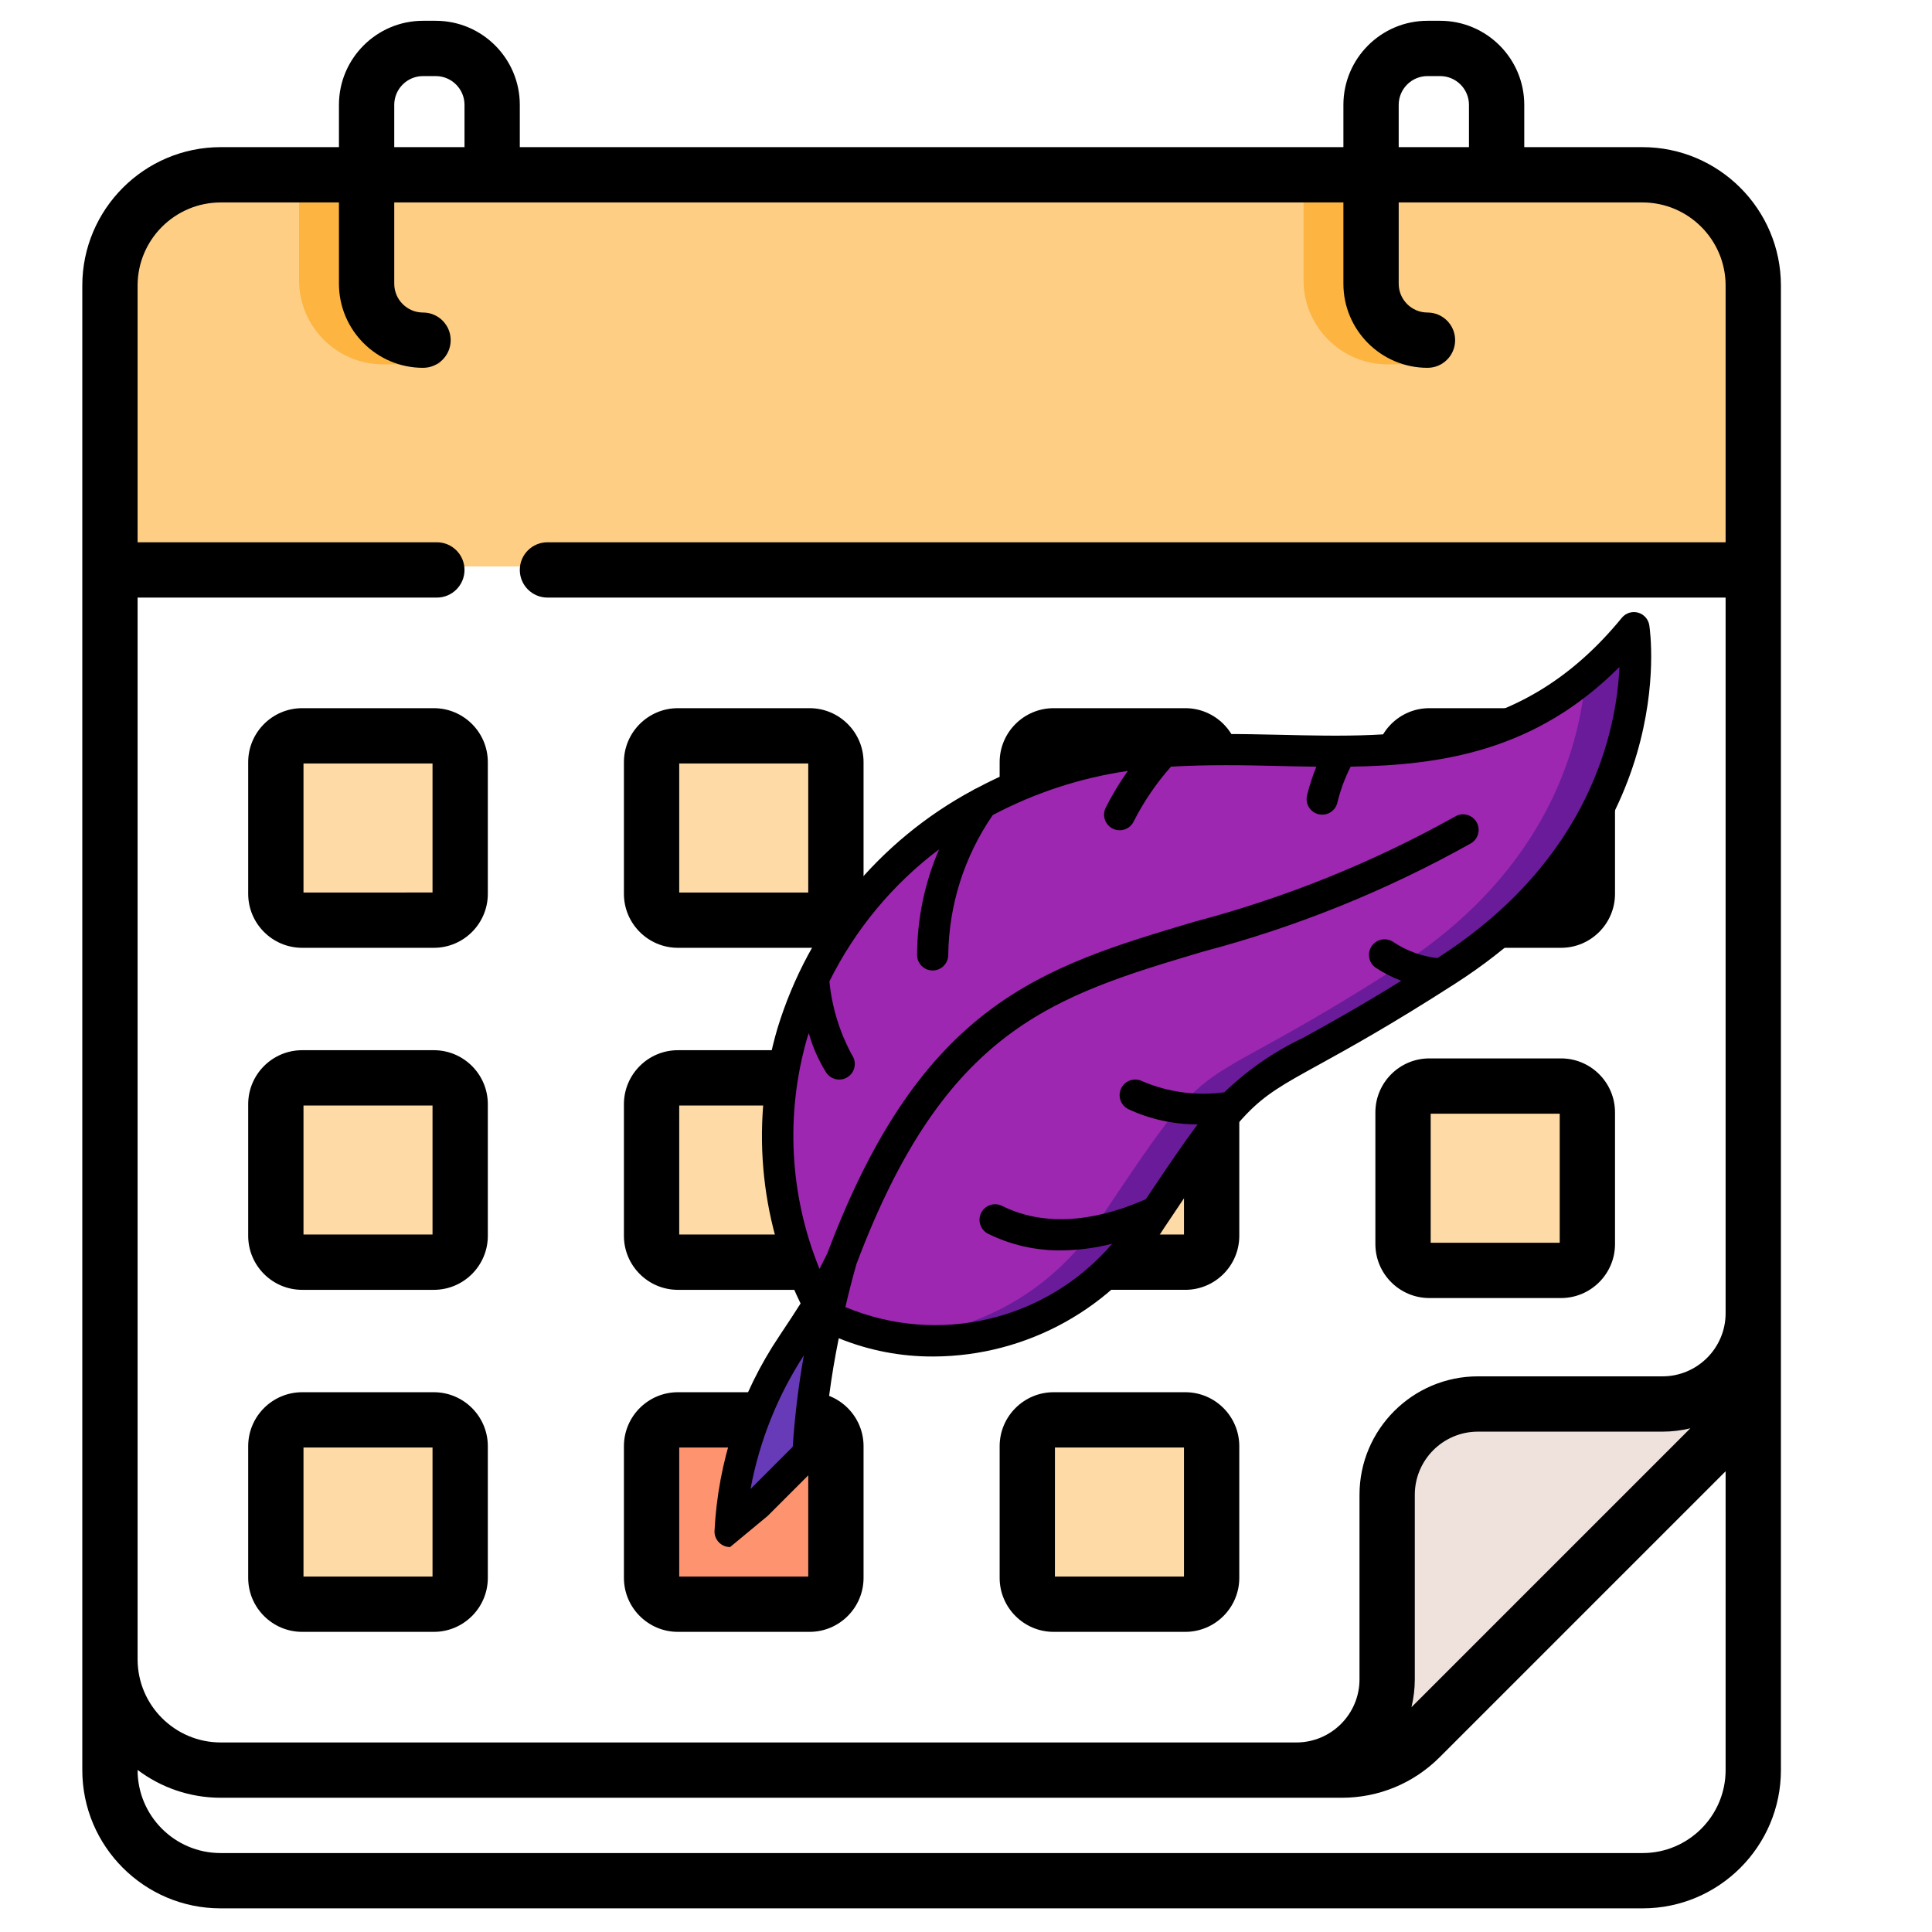 <?xml version="1.0" encoding="UTF-8" standalone="no"?>
<svg
   id="Capa_1"
   enable-background="new 0 0 512 512"
   height="512"
   viewBox="0 0 512 512"
   width="512"
   version="1.1"
   sodipodi:docname="photo_interimBot.svg"
   inkscape:version="1.1.2 (0a00cf5339, 2022-02-04)"
   xmlns:inkscape="http://www.inkscape.org/namespaces/inkscape"
   xmlns:sodipodi="http://sodipodi.sourceforge.net/DTD/sodipodi-0.dtd"
   xmlns="http://www.w3.org/2000/svg"
   xmlns:svg="http://www.w3.org/2000/svg"
   xmlns:rdf="http://www.w3.org/1999/02/22-rdf-syntax-ns#"
   xmlns:cc="http://creativecommons.org/ns#"
   xmlns:dc="http://purl.org/dc/elements/1.1/">
  <defs
     id="defs59">
    <inkscape:path-effect
       effect="spiro"
       id="path-effect89"
       is_visible="true"
       lpeversion="1" />
  </defs>
  <sodipodi:namedview
     pagecolor="#ffffff"
     bordercolor="#666666"
     borderopacity="1"
     objecttolerance="10"
     gridtolerance="10"
     guidetolerance="10"
     inkscape:pageopacity="0"
     inkscape:pageshadow="2"
     inkscape:window-width="1920"
     inkscape:window-height="1020"
     id="namedview57"
     showgrid="false"
     inkscape:zoom="1.4277344"
     inkscape:cx="284.36662"
     inkscape:cy="267.55677"
     inkscape:window-x="0"
     inkscape:window-y="28"
     inkscape:window-maximized="1"
     inkscape:current-layer="g54"
     inkscape:pagecheckerboard="0" />
  <g
     id="g54">
    <g
       id="g1184"
       inkscape:export-xdpi="257.11237"
       inkscape:export-ydpi="257.11237"
       transform="matrix(0.977,0,0,0.977,3.548,0.534)">
      <g
         id="g1155"
         transform="translate(77.868,-27.96)">
        <path
           d="m 250.253,506.614 h 23.801 c 13.598,0 24.621,-11.023 24.621,-24.621 v -50.064 c 0,-13.598 11.023,-24.621 24.621,-24.621 h 50.064 c 13.598,0 24.621,-11.023 24.621,-24.621 v -31.187 43.361 c 0,7.97 -3.166,15.613 -8.802,21.249 l -81.703,81.703 c -5.636,5.636 -13.279,8.802 -21.249,8.802 h -35.974 z"
           fill="#efe2dd"
           id="path6" />
        <path
           d="m 397.978,103.884 v 77.18 H -47.762 v -77.18 c 0,-16.56 13.43,-30 30,-30 H 367.978 c 16.57,0 30,13.44 30,30 z"
           fill="#fece85"
           id="path8"
           style="fill:#fece85;fill-opacity:1" />
        <g
           id="g18"
           transform="translate(-80.892,32.91)">
          <g
             id="g12">
            <path
               d="m 118.05,93.336 c -5.722,0 -10.58,-0.003 -14.72,-0.003 -12.58,0 -22.81,-10.23 -22.81,-22.8 v -29.56 h 15 v 29.56 c 0,4.3 3.5,7.8 7.81,7.8 4.14,0.001 18.86,15.003 14.72,15.003 z"
               fill="#fdb441"
               id="path10" />
          </g>
          <g
             id="g16">
            <path
               d="m 390.507,93.336 c 0,0 -10.577,-0.003 -14.727,-0.003 -12.57,0 -22.8,-10.23 -22.8,-22.8 v -29.56 h 15 v 29.56 c 0,4.3 3.5,7.8 7.8,7.8 4.15,0.001 14.727,10.863 14.727,15.003 z"
               fill="#fdb441"
               id="path14" />
          </g>
        </g>
        <g
           id="g28"
           style="fill:#fedba6"
           transform="translate(-80.892,32.91)">
          <path
             d="M 120.983,243.142 H 85.269 c -3.945,0 -7.143,-3.198 -7.143,-7.143 v -35.714 c 0,-3.945 3.198,-7.143 7.143,-7.143 h 35.714 c 3.945,0 7.143,3.198 7.143,7.143 v 35.714 c 0,3.945 -3.198,7.143 -7.143,7.143 z"
             id="path20" />
          <path
             d="m 222.899,243.142 h -35.714 c -3.945,0 -7.143,-3.198 -7.143,-7.143 v -35.714 c 0,-3.945 3.198,-7.143 7.143,-7.143 h 35.714 c 3.945,0 7.143,3.198 7.143,7.143 v 35.714 c 0,3.945 -3.198,7.143 -7.143,7.143 z"
             id="path22" />
          <path
             d="m 324.815,243.142 h -35.714 c -3.945,0 -7.143,-3.198 -7.143,-7.143 v -35.714 c 0,-3.945 3.198,-7.143 7.143,-7.143 h 35.714 c 3.945,0 7.143,3.198 7.143,7.143 v 35.714 c 0,3.945 -3.198,7.143 -7.143,7.143 z"
             id="path24" />
          <path
             d="m 426.731,243.142 h -35.714 c -3.945,0 -7.143,-3.198 -7.143,-7.143 v -35.714 c 0,-3.945 3.198,-7.143 7.143,-7.143 h 35.714 c 3.945,0 7.143,3.198 7.143,7.143 v 35.714 c 0,3.945 -3.198,7.143 -7.143,7.143 z"
             id="path26" />
        </g>
        <g
           id="g36"
           style="fill:#fedba6"
           transform="translate(-80.892,32.91)">
          <path
             d="M 120.983,335.915 H 85.269 c -3.945,0 -7.143,-3.198 -7.143,-7.143 v -35.714 c 0,-3.945 3.198,-7.143 7.143,-7.143 h 35.714 c 3.945,0 7.143,3.198 7.143,7.143 v 35.714 c 0,3.945 -3.198,7.143 -7.143,7.143 z"
             id="path30" />
          <path
             d="m 222.899,335.915 h -35.714 c -3.945,0 -7.143,-3.198 -7.143,-7.143 v -35.714 c 0,-3.945 3.198,-7.143 7.143,-7.143 h 35.714 c 3.945,0 7.143,3.198 7.143,7.143 v 35.714 c 0,3.945 -3.198,7.143 -7.143,7.143 z"
             id="path32" />
          <path
             d="m 324.815,335.915 h -35.714 c -3.945,0 -7.143,-3.198 -7.143,-7.143 v -35.714 c 0,-3.945 3.198,-7.143 7.143,-7.143 h 35.714 c 3.945,0 7.143,3.198 7.143,7.143 v 35.714 c 0,3.945 -3.198,7.143 -7.143,7.143 z"
             id="path34" />
        </g>
        <path
           d="m 345.839,371.052 h -35.714 c -3.945,0 -7.143,-3.198 -7.143,-7.143 v -35.714 c 0,-3.945 3.198,-7.143 7.143,-7.143 h 35.714 c 3.945,0 7.143,3.198 7.143,7.143 v 35.714 c 0,3.945 -3.198,7.143 -7.143,7.143 z"
           id="path38"
           style="fill:#fedba6" />
        <path
           d="m 40.091,461.598 h -35.714 c -3.945,0 -7.143,-3.198 -7.143,-7.143 v -35.714 c 0,-3.945 3.198,-7.143 7.143,-7.143 h 35.714 c 3.945,0 7.143,3.198 7.143,7.143 v 35.714 c 0,3.945 -3.198,7.143 -7.143,7.143 z"
           id="path40"
           style="fill:#fedba6" />
        <path
           d="m 142.007,461.598 h -35.714 c -3.945,0 -7.143,-3.198 -7.143,-7.143 v -35.714 c 0,-3.945 3.198,-7.143 7.143,-7.143 h 35.714 c 3.945,0 7.143,3.198 7.143,7.143 v 35.714 c 0,3.945 -3.198,7.143 -7.143,7.143 z"
           id="path42"
           style="fill:#fe8e66;fill-opacity:0.939" />
        <path
           d="m 243.923,461.598 h -35.714 c -3.945,0 -7.143,-3.198 -7.143,-7.143 v -35.714 c 0,-3.945 3.198,-7.143 7.143,-7.143 h 35.714 c 3.945,0 7.143,3.198 7.143,7.143 v 35.714 c 0,3.945 -3.198,7.143 -7.143,7.143 z"
           id="path44"
           style="fill:#fedba6" />
        <path
           d="m 306.214,284.506 h 35.714 c 8.074,0 14.643,-6.569 14.643,-14.643 v -35.714 c 0,-8.074 -6.569,-14.643 -14.643,-14.643 h -35.714 c -8.074,0 -14.643,6.569 -14.643,14.643 v 35.714 c 0,8.074 6.569,14.643 14.643,14.643 z m 0.357,-50 h 35 v 35 h -35 z m -0.357,145 h 35.714 c 8.074,0 14.643,-6.569 14.643,-14.643 v -35.714 c 0,-8.074 -6.569,-14.643 -14.643,-14.643 h -35.714 c -8.074,0 -14.643,6.569 -14.643,14.643 v 35.714 c 0,8.074 6.569,14.643 14.643,14.643 z m 0.357,-50 h 35 v 35 h -35 z m -102.273,-45 h 35.714 c 8.074,0 14.643,-6.569 14.643,-14.643 v -35.714 c 0,-8.074 -6.569,-14.643 -14.643,-14.643 h -35.714 c -8.074,0 -14.643,6.569 -14.643,14.643 v 35.714 c 0,8.074 6.569,14.643 14.643,14.643 z m 0.357,-50 h 35 v 35 h -35 z M 36.18,405.052 H 0.466 c -8.074,0 -14.643,6.569 -14.643,14.643 v 35.714 c 0,8.074 6.569,14.643 14.643,14.643 h 35.714 c 8.074,0 14.643,-6.569 14.643,-14.643 v -35.714 c 0,-8.074 -6.569,-14.643 -14.643,-14.643 z m -0.357,50 H 0.823 v -35 h 35 z m 0.357,-235.546 H 0.466 c -8.074,0 -14.643,6.569 -14.643,14.643 v 35.714 c 0,8.074 6.569,14.643 14.643,14.643 h 35.714 c 8.074,0 14.643,-6.569 14.643,-14.643 v -35.714 c 0,-8.075 -6.569,-14.643 -14.643,-14.643 z m -0.357,50 H 0.823 v -35 h 35 z m 168.475,107.773 h 35.714 c 8.074,0 14.643,-6.569 14.643,-14.643 v -35.714 c 0,-8.074 -6.569,-14.643 -14.643,-14.643 h -35.714 c -8.074,0 -14.643,6.569 -14.643,14.643 v 35.714 c 0,8.074 6.569,14.643 14.643,14.643 z m 0.357,-50 h 35 v 35 h -35 z m 159.365,-259.953 h -32.066 v -11.467 c 0,-12.576 -10.231,-22.807 -22.807,-22.807 h -3.444 c -12.575,0 -22.806,10.231 -22.806,22.807 v 11.467 H 59.497 v -11.467 c 0,-12.576 -10.231,-22.807 -22.807,-22.807 h -3.444 c -12.576,0 -22.807,10.231 -22.807,22.807 v 11.467 h -32.065 c -20.705,0 -37.55,16.845 -37.55,37.55 v 402.676 c 0,20.678 16.822,37.5 37.5,37.5 H 364.072 c 20.678,0 37.5,-16.822 37.5,-37.5 v -402.676 c -10e-4,-20.705 -16.846,-37.55 -37.552,-37.55 z m -66.123,-11.467 c 0,-4.305 3.502,-7.807 7.807,-7.807 h 3.444 c 4.305,0 7.807,3.502 7.807,7.807 v 11.467 h -19.058 z m -272.457,0 c 0,-4.305 3.502,-7.807 7.807,-7.807 h 3.444 c 4.305,0 7.807,3.502 7.807,7.807 v 11.467 h -19.057 v -11.467 z M 386.571,507.552 c 0,12.407 -10.093,22.5 -22.5,22.5 H -21.677 c -12.407,0 -22.5,-10.093 -22.5,-22.5 v -0.047 c 6.284,4.735 14.095,7.547 22.551,7.547 H 282.457 c 10.03,0 19.46,-3.906 26.552,-10.999 l 77.562,-77.562 z m -85.215,-17.059 c 0.588,-2.427 0.908,-4.958 0.908,-7.563 v -50.064 c 0,-9.44 7.681,-17.121 17.122,-17.121 h 50.063 c 2.605,0 5.136,-0.32 7.563,-0.908 z m 85.215,-315.987 H 66.997 c -4.142,0 -7.5,3.358 -7.5,7.5 0,4.142 3.358,7.5 7.5,7.5 H 386.571 v 194.118 c 0,9.441 -7.681,17.122 -17.122,17.122 h -50.063 c -17.712,0 -32.122,14.41 -32.122,32.121 v 50.064 c 0,9.441 -7.681,17.122 -17.121,17.122 H -21.626 c -12.434,0 -22.55,-10.116 -22.55,-22.551 v -287.996 h 81.173 c 4.142,0 7.5,-3.358 7.5,-7.5 0,-4.142 -3.358,-7.5 -7.5,-7.5 h -81.174 v -69.63 c 0,-12.434 10.116,-22.55 22.55,-22.55 h 32.066 v 22.052 c 0,12.576 10.231,22.807 22.807,22.807 4.142,0 7.5,-3.358 7.5,-7.5 0,-4.142 -3.358,-7.5 -7.5,-7.5 -4.305,0 -7.807,-3.502 -7.807,-7.807 V 82.326 H 282.897 v 22.052 c 0,12.576 10.231,22.807 22.807,22.807 4.142,0 7.5,-3.358 7.5,-7.5 0,-4.142 -3.358,-7.5 -7.5,-7.5 -4.305,0 -7.807,-3.502 -7.807,-7.807 V 82.326 h 66.124 c 12.434,0 22.55,10.116 22.55,22.55 z M 36.18,312.279 H 0.466 c -8.074,0 -14.643,6.569 -14.643,14.643 v 35.714 c 0,8.074 6.569,14.643 14.643,14.643 h 35.714 c 8.074,0 14.643,-6.569 14.643,-14.643 v -35.714 c 0,-8.075 -6.569,-14.643 -14.643,-14.643 z m -0.357,50 H 0.823 v -35 h 35 z m 66.559,-77.773 h 35.714 c 8.074,0 14.643,-6.569 14.643,-14.643 v -35.714 c 0,-8.074 -6.569,-14.643 -14.643,-14.643 h -35.714 c -8.074,0 -14.643,6.569 -14.643,14.643 v 35.714 c 0,8.074 6.569,14.643 14.643,14.643 z m 0.357,-50 h 35 v 35 h -35 z m 101.907,220.546 c 0.008,-35 -14.752,-7.531 -14.992,0.357 0,8.074 6.569,14.643 14.643,14.643 h 35.714 c 8.074,0 14.643,-6.569 14.643,-14.643 v -35.714 c 0,-8.074 -6.569,-14.643 -14.643,-14.643 h -35.714 c -8.074,0 -14.643,6.569 -14.643,14.643 v 35.714 c 1.728,11.039 14.747,7.712 14.992,-0.357 l 0.008,-35 h 35 v 35 z m -102.264,-77.773 h 35.714 c 8.074,0 14.643,-6.569 14.643,-14.643 v -35.714 c 0,-8.074 -6.569,-14.643 -14.643,-14.643 h -35.714 c -8.074,0 -14.643,6.569 -14.643,14.643 v 35.714 c 0,8.074 6.569,14.643 14.643,14.643 z m 0.357,-50 h 35 v 35 h -35 z m -0.357,142.773 h 35.714 c 8.074,0 14.643,-6.569 14.643,-14.643 v -35.714 c 0,-8.074 -6.569,-14.643 -14.643,-14.643 h -35.714 c -8.074,0 -14.643,6.569 -14.643,14.643 v 35.714 c 0,8.074 6.569,14.643 14.643,14.643 z m 0.357,-50 h 35 v 35 h -35 z"
           id="path52"
           sodipodi:nodetypes="ssssssssscccccssssssssscccccssssssssscccccssssssssscccccssssssssscccccssssssssscccccscssssccsssscsssssscsssssccscsssccccsssscssccscsssscccssscsssssssscssscsscsssssccssssscsscssssssssscccccssssssssscccccccsssssssccccccssssssssscccccsssssssssccccc" />
      </g>
      <g
         id="g261"
         transform="matrix(0.9,0,0,0.9,-27.728,86.8)">
        <path
           id="Shape"
           d="m 279.842,281.372 c -1.691,5.871 -3.053,11.554 -4.274,16.908 -3.083,13.688 -5.047,27.605 -5.871,41.612 l -23.483,23.483 c 1.07,-20.136 7.561,-39.609 18.786,-56.359 3.992,-6.012 6.2,-9.346 7.843,-12.164 2.254,-3.804 3.522,-6.575 6.998,-13.479 z"
           fill="#673ab7"
           style="fill-rule:nonzero;stroke-width:4.697" />
        <path
           id="path3"
           d="m 462.258,194.297 c -65.752,42.269 -53.025,20.853 -89.235,75.146 -27.71,41.565 -73.596,42.269 -97.455,28.837 1.221,-5.354 2.583,-11.037 4.274,-16.908 -3.475,6.904 -4.744,9.675 -6.998,13.479 -12.944,-25.259 -15.749,-54.509 -7.843,-81.768 14.09,-46.966 56.359,-79.842 108.022,-84.539 51.663,-4.697 103.325,14.09 145.595,-37.573 0,0 9.393,61.056 -56.359,103.325 z"
           fill="#9d27b0"
           style="fill-rule:nonzero;stroke-width:4.697" />
        <path
           id="path5"
           d="m 518.617,90.971 c -4.178,5.135 -8.809,9.885 -13.836,14.193 -1.343,20.562 -10.464,59.464 -56.613,89.132 -65.752,42.269 -53.025,20.853 -89.235,75.146 -12.814,20.42 -34.333,33.784 -58.318,36.215 29.034,2.546 57.031,-11.457 72.408,-36.215 36.211,-54.293 23.483,-32.876 89.235,-75.146 65.752,-42.269 56.359,-103.325 56.359,-103.325 z"
           fill="#6a1b9a"
           style="fill-rule:nonzero;stroke-width:4.697" />
        <path
           id="path7"
           d="m 520.447,87.582 c -1.789,-0.487 -3.697,0.124 -4.87,1.559 -30.227,36.943 -65.673,36.136 -103.161,35.262 -11.342,-0.254 -23.013,-0.47 -34.755,0.315 -0.259,-0.006 -0.519,0.011 -0.775,0.052 -1.24,0.085 -2.475,0.127 -3.71,0.24 -18.214,1.618 -35.916,6.889 -52.048,15.499 -0.378,0.139 -0.737,0.327 -1.066,0.559 -28.361,15.219 -49.556,41.031 -58.966,71.811 -8.103,27.541 -5.619,57.116 6.965,82.919 -1.47,2.348 -3.41,5.307 -6.373,9.755 -11.774,17.505 -18.543,37.894 -19.575,58.966 0,2.594 2.103,4.697 4.697,4.697 11.338,-9.393 0,0 11.338,-9.393 l 15.466,-15.466 c 0.841,-0.839 1.332,-1.965 1.376,-3.151 0.699,-11.735 2.23,-23.405 4.579,-34.924 9.074,3.695 18.787,5.564 28.584,5.5 28.216,-0.111 54.405,-14.683 69.374,-38.601 24.859,-37.291 25.676,-37.737 46.572,-49.249 9.168,-5.054 21.731,-11.972 41.297,-24.554 67.542,-43.387 58.863,-105.359 58.459,-107.975 -0.281,-1.834 -1.616,-3.33 -3.405,-3.818 z M 265.694,338.991 l -12.718,12.714 c 2.658,-14.345 8.118,-28.026 16.067,-40.259 -1.616,9.114 -2.734,18.31 -3.349,27.546 z m 194.618,-147.502 -0.343,0.216 c -4.757,-0.538 -9.317,-2.208 -13.296,-4.87 -2.158,-1.44 -5.075,-0.857 -6.514,1.301 -1.44,2.158 -0.857,5.075 1.301,6.514 2.399,1.571 4.961,2.878 7.641,3.898 -13.085,8.083 -22.389,13.226 -29.542,17.166 -8.768,4.152 -16.801,9.704 -23.784,16.438 -8.399,1.139 -16.949,-0.013 -24.746,-3.335 -2.319,-1.167 -5.145,-0.234 -6.312,2.085 -1.167,2.319 -0.234,5.145 2.085,6.312 6.543,3.06 13.682,4.635 20.905,4.612 -4.138,5.528 -9.06,12.779 -15.593,22.544 -11.742,5.194 -28.386,9.482 -43.368,2.005 -2.318,-1.133 -5.115,-0.184 -6.266,2.125 -1.151,2.309 -0.223,5.114 2.077,6.282 6.817,3.368 14.33,5.088 21.933,5.021 5.229,-0.039 10.434,-0.717 15.499,-2.02 -19.821,23.147 -52.312,30.864 -80.425,19.101 0.968,-4.157 2.052,-8.454 3.316,-12.916 26.742,-71.078 59.374,-80.782 104.528,-94.233 28.092,-7.401 55.137,-18.322 80.49,-32.505 1.529,-0.8 2.496,-2.373 2.519,-4.098 0.024,-1.725 -0.901,-3.324 -2.407,-4.165 -1.506,-0.841 -3.353,-0.788 -4.808,0.138 -24.713,13.797 -51.064,24.428 -78.433,31.641 -45.942,13.672 -82.238,24.479 -110.619,99.883 l -2.052,4.095 -0.329,0.658 c -9.069,-22.189 -10.357,-46.796 -3.654,-69.81 0.127,-0.418 0.296,-0.817 0.427,-1.235 1.169,4.195 2.939,8.199 5.255,11.887 1.44,2.158 4.356,2.741 6.514,1.301 2.158,-1.44 2.741,-4.356 1.301,-6.514 -3.767,-6.89 -6.101,-14.47 -6.862,-22.285 7.77,-15.662 19.089,-29.295 33.055,-39.813 -4.333,10.054 -6.59,20.881 -6.636,31.829 0,2.594 2.103,4.697 4.697,4.697 2.594,0 4.697,-2.103 4.697,-4.697 0.192,-15.068 4.863,-29.738 13.418,-42.143 12.71,-6.729 26.479,-11.23 40.71,-13.305 -2.492,3.52 -4.72,7.22 -6.664,11.07 -0.755,1.5 -0.653,3.289 0.269,4.693 0.922,1.404 2.522,2.21 4.199,2.113 1.677,-0.096 3.175,-1.079 3.93,-2.579 3.024,-5.991 6.813,-11.564 11.272,-16.579 10.854,-0.643 21.82,-0.47 32.486,-0.207 3.757,0.089 7.538,0.169 11.314,0.216 -1.131,2.808 -2.063,5.693 -2.79,8.632 -0.404,1.629 0.091,3.351 1.3,4.515 1.209,1.165 2.947,1.596 4.56,1.132 1.613,-0.464 2.856,-1.754 3.26,-3.383 0.908,-3.78 2.257,-7.441 4.02,-10.906 28.067,-0.427 56.059,-5.021 81.012,-30.058 -0.845,18.862 -8.609,58.003 -54.546,87.535 z"
           style="fill:#000000;fill-rule:nonzero;stroke-width:4.697"
           sodipodi:nodetypes="ccccccccccccccccccccccccccccccscccccsccccsccccccccsccccccccsccccsccccsscccccsscccc" />
      </g>
    </g>
  </g>
</svg>
